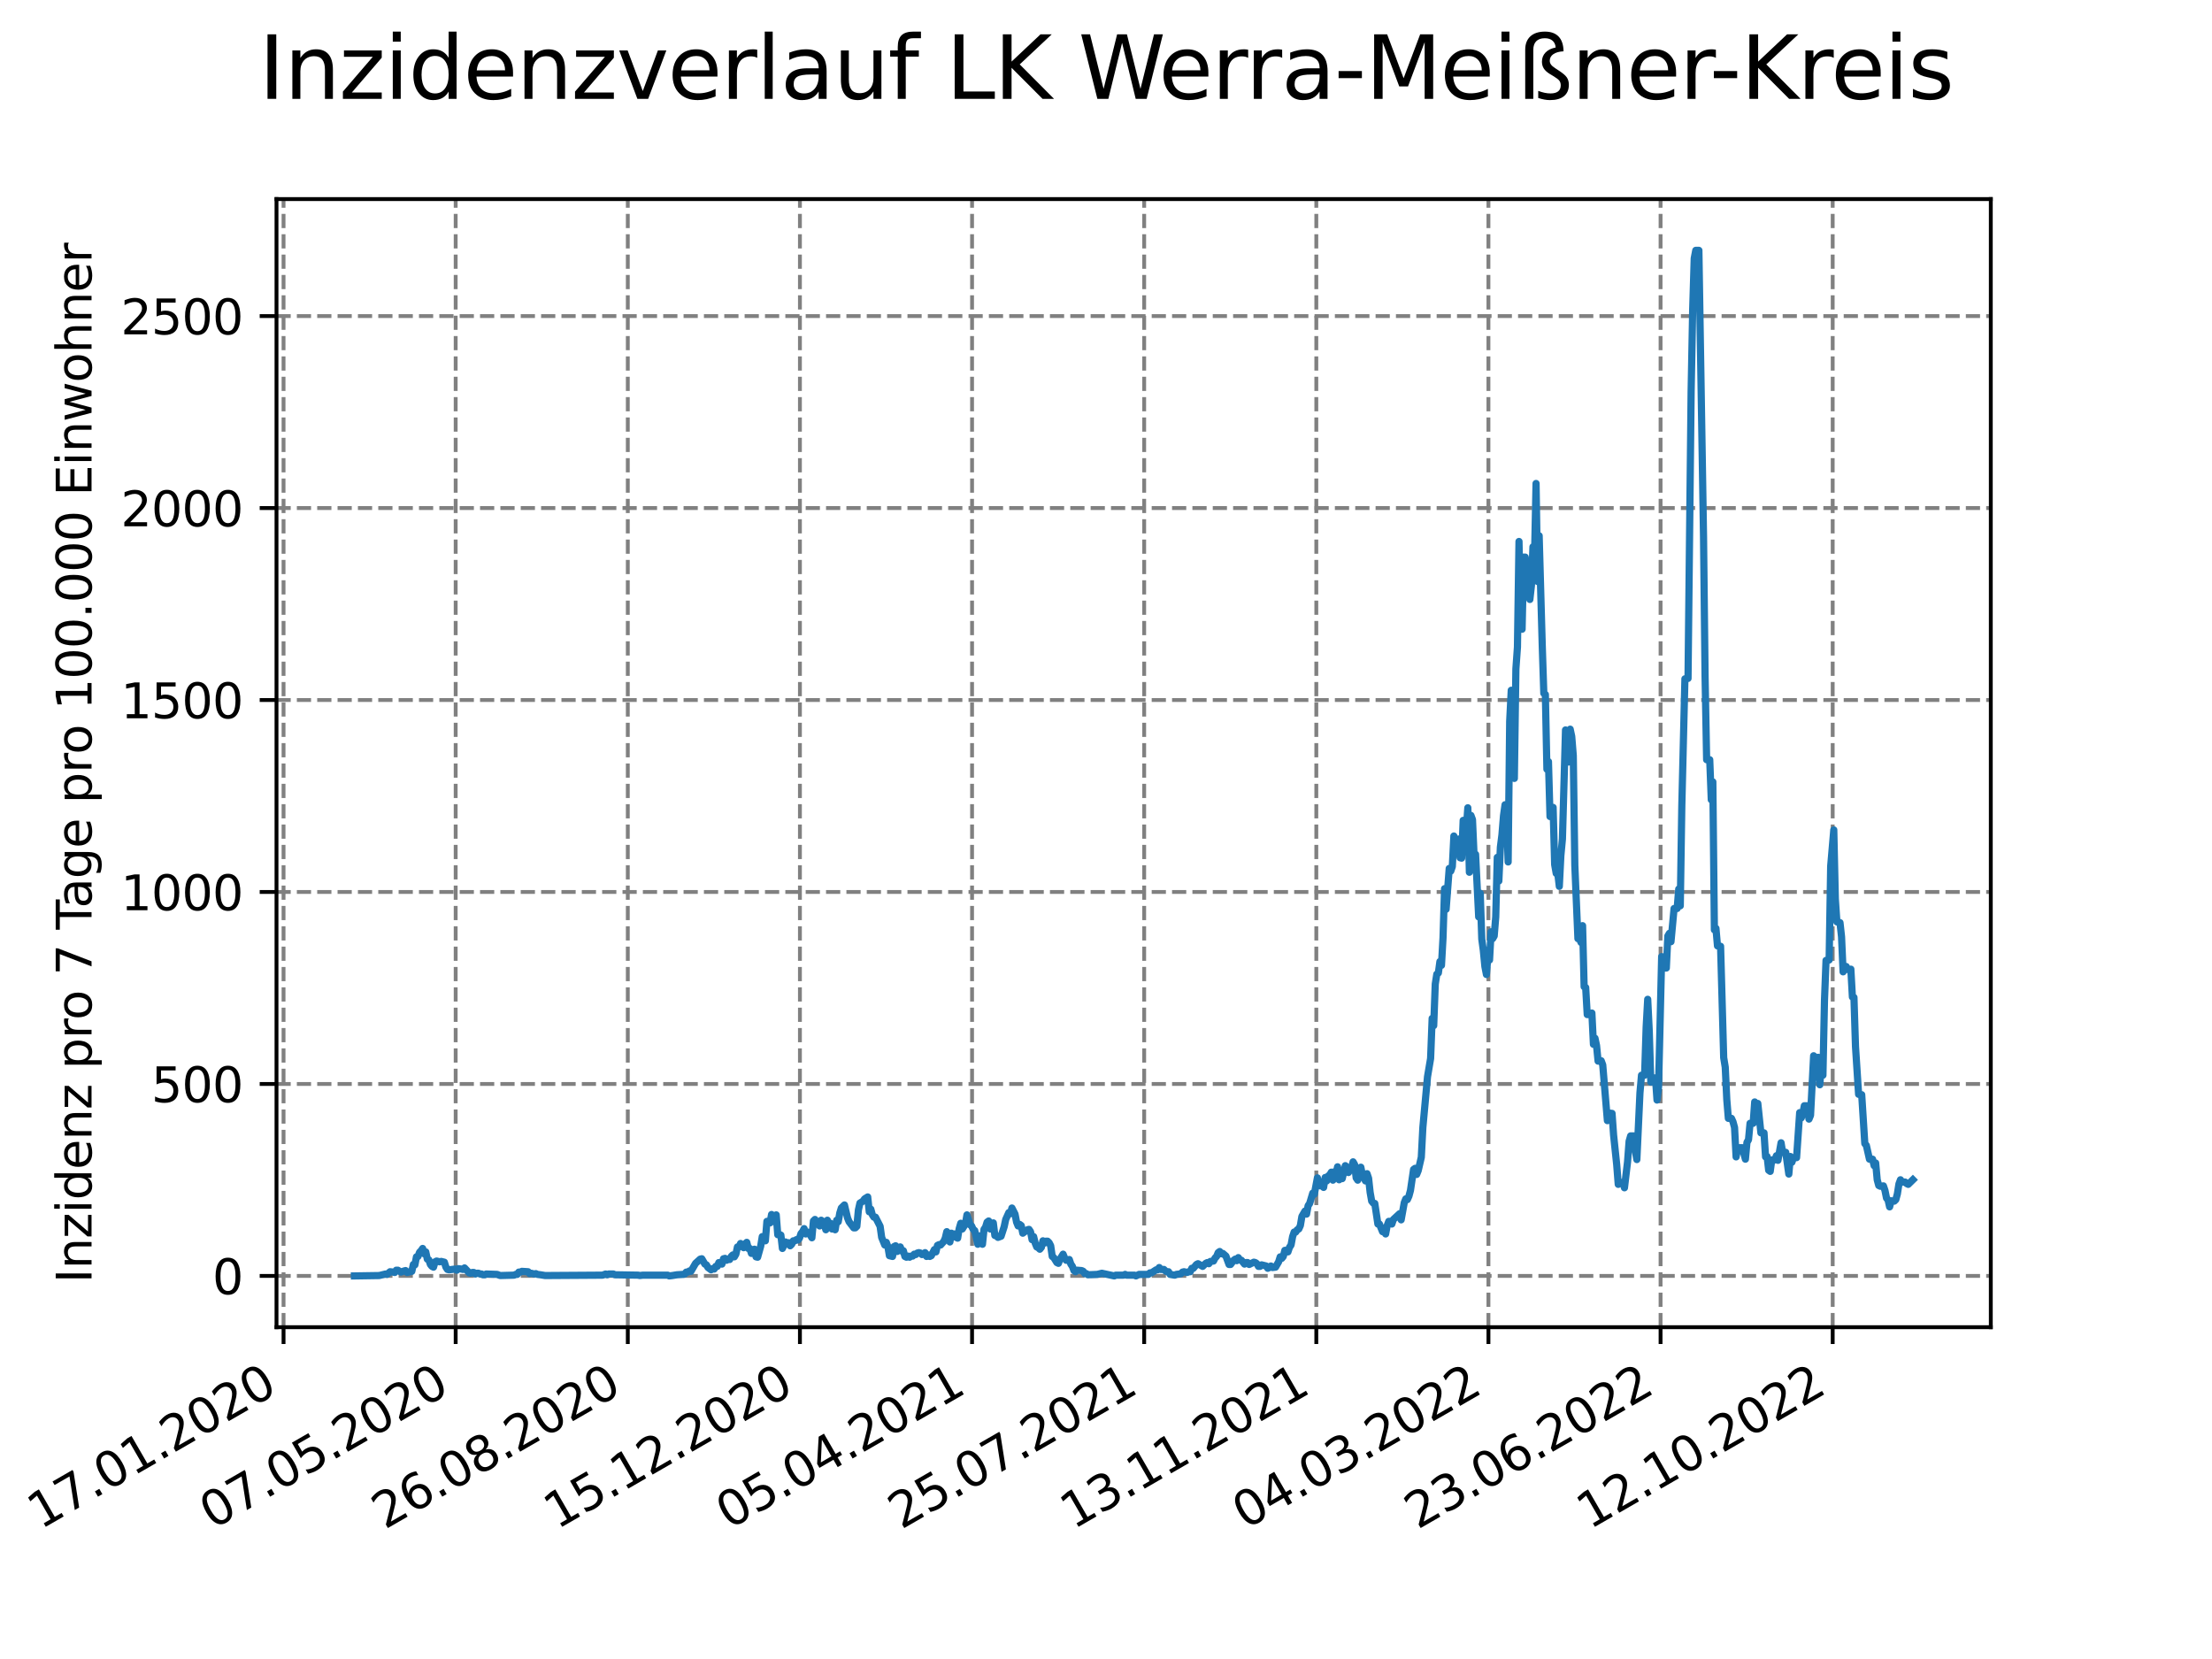 <?xml version="1.0" encoding="utf-8" standalone="no"?>
<!DOCTYPE svg PUBLIC "-//W3C//DTD SVG 1.1//EN"
  "http://www.w3.org/Graphics/SVG/1.1/DTD/svg11.dtd">
<svg xmlns:xlink="http://www.w3.org/1999/xlink" width="460.8pt" height="345.6pt" viewBox="0 0 460.8 345.6" xmlns="http://www.w3.org/2000/svg" version="1.1">
 <defs>
  <style type="text/css">*{stroke-linejoin: round; stroke-linecap: butt}</style>
 </defs>
 <g id="figure_1">
  <g id="patch_1">
   <path d="M 0 345.6 
L 460.8 345.6 
L 460.8 0 
L 0 0 
z
" style="fill: #ffffff"/>
  </g>
  <g id="axes_1">
   <g id="patch_2">
    <path d="M 57.6 276.48 
L 414.72 276.48 
L 414.72 41.472 
L 57.6 41.472 
z
" style="fill: #ffffff"/>
   </g>
   <g id="matplotlib.axis_1">
    <g id="xtick_1">
     <g id="line2d_1">
      <path d="M 59.067 276.48 
L 59.067 41.472 
" clip-path="url(#pebf3496c44)" style="fill: none; stroke-dasharray: 2.96,1.28; stroke-dashoffset: 0; stroke: #808080; stroke-width: 0.8"/>
     </g>
     <g id="line2d_2">
      <defs>
       <path id="m03bd45d03e" d="M 0 0 
L 0 3.5 
" style="stroke: #000000; stroke-width: 0.8"/>
      </defs>
      <g>
       <use xlink:href="#m03bd45d03e" x="59.067" y="276.48" style="stroke: #000000; stroke-width: 0.8"/>
      </g>
     </g>
     <g id="text_1">
      <!-- 17.01.2020 -->
      <g transform="translate(8.442 318.689) rotate(-30) scale(0.1 -0.1)">
       <defs>
        <path id="DejaVuSans-31" d="M 794 531 
L 1825 531 
L 1825 4091 
L 703 3866 
L 703 4441 
L 1819 4666 
L 2450 4666 
L 2450 531 
L 3481 531 
L 3481 0 
L 794 0 
L 794 531 
z
" transform="scale(0.016)"/>
        <path id="DejaVuSans-37" d="M 525 4666 
L 3525 4666 
L 3525 4397 
L 1831 0 
L 1172 0 
L 2766 4134 
L 525 4134 
L 525 4666 
z
" transform="scale(0.016)"/>
        <path id="DejaVuSans-2e" d="M 684 794 
L 1344 794 
L 1344 0 
L 684 0 
L 684 794 
z
" transform="scale(0.016)"/>
        <path id="DejaVuSans-30" d="M 2034 4250 
Q 1547 4250 1301 3770 
Q 1056 3291 1056 2328 
Q 1056 1369 1301 889 
Q 1547 409 2034 409 
Q 2525 409 2770 889 
Q 3016 1369 3016 2328 
Q 3016 3291 2770 3770 
Q 2525 4250 2034 4250 
z
M 2034 4750 
Q 2819 4750 3233 4129 
Q 3647 3509 3647 2328 
Q 3647 1150 3233 529 
Q 2819 -91 2034 -91 
Q 1250 -91 836 529 
Q 422 1150 422 2328 
Q 422 3509 836 4129 
Q 1250 4750 2034 4750 
z
" transform="scale(0.016)"/>
        <path id="DejaVuSans-32" d="M 1228 531 
L 3431 531 
L 3431 0 
L 469 0 
L 469 531 
Q 828 903 1448 1529 
Q 2069 2156 2228 2338 
Q 2531 2678 2651 2914 
Q 2772 3150 2772 3378 
Q 2772 3750 2511 3984 
Q 2250 4219 1831 4219 
Q 1534 4219 1204 4116 
Q 875 4013 500 3803 
L 500 4441 
Q 881 4594 1212 4672 
Q 1544 4750 1819 4750 
Q 2544 4750 2975 4387 
Q 3406 4025 3406 3419 
Q 3406 3131 3298 2873 
Q 3191 2616 2906 2266 
Q 2828 2175 2409 1742 
Q 1991 1309 1228 531 
z
" transform="scale(0.016)"/>
       </defs>
       <use xlink:href="#DejaVuSans-31"/>
       <use xlink:href="#DejaVuSans-37" x="63.623"/>
       <use xlink:href="#DejaVuSans-2e" x="127.246"/>
       <use xlink:href="#DejaVuSans-30" x="159.033"/>
       <use xlink:href="#DejaVuSans-31" x="222.656"/>
       <use xlink:href="#DejaVuSans-2e" x="286.279"/>
       <use xlink:href="#DejaVuSans-32" x="318.066"/>
       <use xlink:href="#DejaVuSans-30" x="381.689"/>
       <use xlink:href="#DejaVuSans-32" x="445.312"/>
       <use xlink:href="#DejaVuSans-30" x="508.936"/>
      </g>
     </g>
    </g>
    <g id="xtick_2">
     <g id="line2d_3">
      <path d="M 94.925 276.48 
L 94.925 41.472 
" clip-path="url(#pebf3496c44)" style="fill: none; stroke-dasharray: 2.96,1.28; stroke-dashoffset: 0; stroke: #808080; stroke-width: 0.8"/>
     </g>
     <g id="line2d_4">
      <g>
       <use xlink:href="#m03bd45d03e" x="94.925" y="276.48" style="stroke: #000000; stroke-width: 0.8"/>
      </g>
     </g>
     <g id="text_2">
      <!-- 07.05.2020 -->
      <g transform="translate(44.299 318.689) rotate(-30) scale(0.1 -0.1)">
       <defs>
        <path id="DejaVuSans-35" d="M 691 4666 
L 3169 4666 
L 3169 4134 
L 1269 4134 
L 1269 2991 
Q 1406 3038 1543 3061 
Q 1681 3084 1819 3084 
Q 2600 3084 3056 2656 
Q 3513 2228 3513 1497 
Q 3513 744 3044 326 
Q 2575 -91 1722 -91 
Q 1428 -91 1123 -41 
Q 819 9 494 109 
L 494 744 
Q 775 591 1075 516 
Q 1375 441 1709 441 
Q 2250 441 2565 725 
Q 2881 1009 2881 1497 
Q 2881 1984 2565 2268 
Q 2250 2553 1709 2553 
Q 1456 2553 1204 2497 
Q 953 2441 691 2322 
L 691 4666 
z
" transform="scale(0.016)"/>
       </defs>
       <use xlink:href="#DejaVuSans-30"/>
       <use xlink:href="#DejaVuSans-37" x="63.623"/>
       <use xlink:href="#DejaVuSans-2e" x="127.246"/>
       <use xlink:href="#DejaVuSans-30" x="159.033"/>
       <use xlink:href="#DejaVuSans-35" x="222.656"/>
       <use xlink:href="#DejaVuSans-2e" x="286.279"/>
       <use xlink:href="#DejaVuSans-32" x="318.066"/>
       <use xlink:href="#DejaVuSans-30" x="381.689"/>
       <use xlink:href="#DejaVuSans-32" x="445.312"/>
       <use xlink:href="#DejaVuSans-30" x="508.936"/>
      </g>
     </g>
    </g>
    <g id="xtick_3">
     <g id="line2d_5">
      <path d="M 130.782 276.48 
L 130.782 41.472 
" clip-path="url(#pebf3496c44)" style="fill: none; stroke-dasharray: 2.96,1.28; stroke-dashoffset: 0; stroke: #808080; stroke-width: 0.8"/>
     </g>
     <g id="line2d_6">
      <g>
       <use xlink:href="#m03bd45d03e" x="130.782" y="276.48" style="stroke: #000000; stroke-width: 0.8"/>
      </g>
     </g>
     <g id="text_3">
      <!-- 26.08.2020 -->
      <g transform="translate(80.157 318.689) rotate(-30) scale(0.1 -0.1)">
       <defs>
        <path id="DejaVuSans-36" d="M 2113 2584 
Q 1688 2584 1439 2293 
Q 1191 2003 1191 1497 
Q 1191 994 1439 701 
Q 1688 409 2113 409 
Q 2538 409 2786 701 
Q 3034 994 3034 1497 
Q 3034 2003 2786 2293 
Q 2538 2584 2113 2584 
z
M 3366 4563 
L 3366 3988 
Q 3128 4100 2886 4159 
Q 2644 4219 2406 4219 
Q 1781 4219 1451 3797 
Q 1122 3375 1075 2522 
Q 1259 2794 1537 2939 
Q 1816 3084 2150 3084 
Q 2853 3084 3261 2657 
Q 3669 2231 3669 1497 
Q 3669 778 3244 343 
Q 2819 -91 2113 -91 
Q 1303 -91 875 529 
Q 447 1150 447 2328 
Q 447 3434 972 4092 
Q 1497 4750 2381 4750 
Q 2619 4750 2861 4703 
Q 3103 4656 3366 4563 
z
" transform="scale(0.016)"/>
        <path id="DejaVuSans-38" d="M 2034 2216 
Q 1584 2216 1326 1975 
Q 1069 1734 1069 1313 
Q 1069 891 1326 650 
Q 1584 409 2034 409 
Q 2484 409 2743 651 
Q 3003 894 3003 1313 
Q 3003 1734 2745 1975 
Q 2488 2216 2034 2216 
z
M 1403 2484 
Q 997 2584 770 2862 
Q 544 3141 544 3541 
Q 544 4100 942 4425 
Q 1341 4750 2034 4750 
Q 2731 4750 3128 4425 
Q 3525 4100 3525 3541 
Q 3525 3141 3298 2862 
Q 3072 2584 2669 2484 
Q 3125 2378 3379 2068 
Q 3634 1759 3634 1313 
Q 3634 634 3220 271 
Q 2806 -91 2034 -91 
Q 1263 -91 848 271 
Q 434 634 434 1313 
Q 434 1759 690 2068 
Q 947 2378 1403 2484 
z
M 1172 3481 
Q 1172 3119 1398 2916 
Q 1625 2713 2034 2713 
Q 2441 2713 2670 2916 
Q 2900 3119 2900 3481 
Q 2900 3844 2670 4047 
Q 2441 4250 2034 4250 
Q 1625 4250 1398 4047 
Q 1172 3844 1172 3481 
z
" transform="scale(0.016)"/>
       </defs>
       <use xlink:href="#DejaVuSans-32"/>
       <use xlink:href="#DejaVuSans-36" x="63.623"/>
       <use xlink:href="#DejaVuSans-2e" x="127.246"/>
       <use xlink:href="#DejaVuSans-30" x="159.033"/>
       <use xlink:href="#DejaVuSans-38" x="222.656"/>
       <use xlink:href="#DejaVuSans-2e" x="286.279"/>
       <use xlink:href="#DejaVuSans-32" x="318.066"/>
       <use xlink:href="#DejaVuSans-30" x="381.689"/>
       <use xlink:href="#DejaVuSans-32" x="445.312"/>
       <use xlink:href="#DejaVuSans-30" x="508.936"/>
      </g>
     </g>
    </g>
    <g id="xtick_4">
     <g id="line2d_7">
      <path d="M 166.639 276.48 
L 166.639 41.472 
" clip-path="url(#pebf3496c44)" style="fill: none; stroke-dasharray: 2.96,1.28; stroke-dashoffset: 0; stroke: #808080; stroke-width: 0.8"/>
     </g>
     <g id="line2d_8">
      <g>
       <use xlink:href="#m03bd45d03e" x="166.639" y="276.48" style="stroke: #000000; stroke-width: 0.8"/>
      </g>
     </g>
     <g id="text_4">
      <!-- 15.12.2020 -->
      <g transform="translate(116.014 318.689) rotate(-30) scale(0.1 -0.1)">
       <use xlink:href="#DejaVuSans-31"/>
       <use xlink:href="#DejaVuSans-35" x="63.623"/>
       <use xlink:href="#DejaVuSans-2e" x="127.246"/>
       <use xlink:href="#DejaVuSans-31" x="159.033"/>
       <use xlink:href="#DejaVuSans-32" x="222.656"/>
       <use xlink:href="#DejaVuSans-2e" x="286.279"/>
       <use xlink:href="#DejaVuSans-32" x="318.066"/>
       <use xlink:href="#DejaVuSans-30" x="381.689"/>
       <use xlink:href="#DejaVuSans-32" x="445.312"/>
       <use xlink:href="#DejaVuSans-30" x="508.936"/>
      </g>
     </g>
    </g>
    <g id="xtick_5">
     <g id="line2d_9">
      <path d="M 202.497 276.48 
L 202.497 41.472 
" clip-path="url(#pebf3496c44)" style="fill: none; stroke-dasharray: 2.96,1.28; stroke-dashoffset: 0; stroke: #808080; stroke-width: 0.8"/>
     </g>
     <g id="line2d_10">
      <g>
       <use xlink:href="#m03bd45d03e" x="202.497" y="276.48" style="stroke: #000000; stroke-width: 0.8"/>
      </g>
     </g>
     <g id="text_5">
      <!-- 05.04.2021 -->
      <g transform="translate(151.871 318.689) rotate(-30) scale(0.1 -0.1)">
       <defs>
        <path id="DejaVuSans-34" d="M 2419 4116 
L 825 1625 
L 2419 1625 
L 2419 4116 
z
M 2253 4666 
L 3047 4666 
L 3047 1625 
L 3713 1625 
L 3713 1100 
L 3047 1100 
L 3047 0 
L 2419 0 
L 2419 1100 
L 313 1100 
L 313 1709 
L 2253 4666 
z
" transform="scale(0.016)"/>
       </defs>
       <use xlink:href="#DejaVuSans-30"/>
       <use xlink:href="#DejaVuSans-35" x="63.623"/>
       <use xlink:href="#DejaVuSans-2e" x="127.246"/>
       <use xlink:href="#DejaVuSans-30" x="159.033"/>
       <use xlink:href="#DejaVuSans-34" x="222.656"/>
       <use xlink:href="#DejaVuSans-2e" x="286.279"/>
       <use xlink:href="#DejaVuSans-32" x="318.066"/>
       <use xlink:href="#DejaVuSans-30" x="381.689"/>
       <use xlink:href="#DejaVuSans-32" x="445.312"/>
       <use xlink:href="#DejaVuSans-31" x="508.936"/>
      </g>
     </g>
    </g>
    <g id="xtick_6">
     <g id="line2d_11">
      <path d="M 238.354 276.48 
L 238.354 41.472 
" clip-path="url(#pebf3496c44)" style="fill: none; stroke-dasharray: 2.96,1.28; stroke-dashoffset: 0; stroke: #808080; stroke-width: 0.8"/>
     </g>
     <g id="line2d_12">
      <g>
       <use xlink:href="#m03bd45d03e" x="238.354" y="276.48" style="stroke: #000000; stroke-width: 0.8"/>
      </g>
     </g>
     <g id="text_6">
      <!-- 25.07.2021 -->
      <g transform="translate(187.729 318.689) rotate(-30) scale(0.1 -0.1)">
       <use xlink:href="#DejaVuSans-32"/>
       <use xlink:href="#DejaVuSans-35" x="63.623"/>
       <use xlink:href="#DejaVuSans-2e" x="127.246"/>
       <use xlink:href="#DejaVuSans-30" x="159.033"/>
       <use xlink:href="#DejaVuSans-37" x="222.656"/>
       <use xlink:href="#DejaVuSans-2e" x="286.279"/>
       <use xlink:href="#DejaVuSans-32" x="318.066"/>
       <use xlink:href="#DejaVuSans-30" x="381.689"/>
       <use xlink:href="#DejaVuSans-32" x="445.312"/>
       <use xlink:href="#DejaVuSans-31" x="508.936"/>
      </g>
     </g>
    </g>
    <g id="xtick_7">
     <g id="line2d_13">
      <path d="M 274.211 276.48 
L 274.211 41.472 
" clip-path="url(#pebf3496c44)" style="fill: none; stroke-dasharray: 2.96,1.28; stroke-dashoffset: 0; stroke: #808080; stroke-width: 0.8"/>
     </g>
     <g id="line2d_14">
      <g>
       <use xlink:href="#m03bd45d03e" x="274.211" y="276.48" style="stroke: #000000; stroke-width: 0.8"/>
      </g>
     </g>
     <g id="text_7">
      <!-- 13.11.2021 -->
      <g transform="translate(223.586 318.689) rotate(-30) scale(0.1 -0.1)">
       <defs>
        <path id="DejaVuSans-33" d="M 2597 2516 
Q 3050 2419 3304 2112 
Q 3559 1806 3559 1356 
Q 3559 666 3084 287 
Q 2609 -91 1734 -91 
Q 1441 -91 1130 -33 
Q 819 25 488 141 
L 488 750 
Q 750 597 1062 519 
Q 1375 441 1716 441 
Q 2309 441 2620 675 
Q 2931 909 2931 1356 
Q 2931 1769 2642 2001 
Q 2353 2234 1838 2234 
L 1294 2234 
L 1294 2753 
L 1863 2753 
Q 2328 2753 2575 2939 
Q 2822 3125 2822 3475 
Q 2822 3834 2567 4026 
Q 2313 4219 1838 4219 
Q 1578 4219 1281 4162 
Q 984 4106 628 3988 
L 628 4550 
Q 988 4650 1302 4700 
Q 1616 4750 1894 4750 
Q 2613 4750 3031 4423 
Q 3450 4097 3450 3541 
Q 3450 3153 3228 2886 
Q 3006 2619 2597 2516 
z
" transform="scale(0.016)"/>
       </defs>
       <use xlink:href="#DejaVuSans-31"/>
       <use xlink:href="#DejaVuSans-33" x="63.623"/>
       <use xlink:href="#DejaVuSans-2e" x="127.246"/>
       <use xlink:href="#DejaVuSans-31" x="159.033"/>
       <use xlink:href="#DejaVuSans-31" x="222.656"/>
       <use xlink:href="#DejaVuSans-2e" x="286.279"/>
       <use xlink:href="#DejaVuSans-32" x="318.066"/>
       <use xlink:href="#DejaVuSans-30" x="381.689"/>
       <use xlink:href="#DejaVuSans-32" x="445.312"/>
       <use xlink:href="#DejaVuSans-31" x="508.936"/>
      </g>
     </g>
    </g>
    <g id="xtick_8">
     <g id="line2d_15">
      <path d="M 310.069 276.48 
L 310.069 41.472 
" clip-path="url(#pebf3496c44)" style="fill: none; stroke-dasharray: 2.96,1.28; stroke-dashoffset: 0; stroke: #808080; stroke-width: 0.8"/>
     </g>
     <g id="line2d_16">
      <g>
       <use xlink:href="#m03bd45d03e" x="310.069" y="276.48" style="stroke: #000000; stroke-width: 0.8"/>
      </g>
     </g>
     <g id="text_8">
      <!-- 04.03.2022 -->
      <g transform="translate(259.443 318.689) rotate(-30) scale(0.1 -0.1)">
       <use xlink:href="#DejaVuSans-30"/>
       <use xlink:href="#DejaVuSans-34" x="63.623"/>
       <use xlink:href="#DejaVuSans-2e" x="127.246"/>
       <use xlink:href="#DejaVuSans-30" x="159.033"/>
       <use xlink:href="#DejaVuSans-33" x="222.656"/>
       <use xlink:href="#DejaVuSans-2e" x="286.279"/>
       <use xlink:href="#DejaVuSans-32" x="318.066"/>
       <use xlink:href="#DejaVuSans-30" x="381.689"/>
       <use xlink:href="#DejaVuSans-32" x="445.312"/>
       <use xlink:href="#DejaVuSans-32" x="508.936"/>
      </g>
     </g>
    </g>
    <g id="xtick_9">
     <g id="line2d_17">
      <path d="M 345.926 276.48 
L 345.926 41.472 
" clip-path="url(#pebf3496c44)" style="fill: none; stroke-dasharray: 2.96,1.28; stroke-dashoffset: 0; stroke: #808080; stroke-width: 0.8"/>
     </g>
     <g id="line2d_18">
      <g>
       <use xlink:href="#m03bd45d03e" x="345.926" y="276.48" style="stroke: #000000; stroke-width: 0.8"/>
      </g>
     </g>
     <g id="text_9">
      <!-- 23.06.2022 -->
      <g transform="translate(295.301 318.689) rotate(-30) scale(0.1 -0.1)">
       <use xlink:href="#DejaVuSans-32"/>
       <use xlink:href="#DejaVuSans-33" x="63.623"/>
       <use xlink:href="#DejaVuSans-2e" x="127.246"/>
       <use xlink:href="#DejaVuSans-30" x="159.033"/>
       <use xlink:href="#DejaVuSans-36" x="222.656"/>
       <use xlink:href="#DejaVuSans-2e" x="286.279"/>
       <use xlink:href="#DejaVuSans-32" x="318.066"/>
       <use xlink:href="#DejaVuSans-30" x="381.689"/>
       <use xlink:href="#DejaVuSans-32" x="445.312"/>
       <use xlink:href="#DejaVuSans-32" x="508.936"/>
      </g>
     </g>
    </g>
    <g id="xtick_10">
     <g id="line2d_19">
      <path d="M 381.783 276.48 
L 381.783 41.472 
" clip-path="url(#pebf3496c44)" style="fill: none; stroke-dasharray: 2.96,1.28; stroke-dashoffset: 0; stroke: #808080; stroke-width: 0.8"/>
     </g>
     <g id="line2d_20">
      <g>
       <use xlink:href="#m03bd45d03e" x="381.783" y="276.48" style="stroke: #000000; stroke-width: 0.8"/>
      </g>
     </g>
     <g id="text_10">
      <!-- 12.10.2022 -->
      <g transform="translate(331.158 318.689) rotate(-30) scale(0.1 -0.1)">
       <use xlink:href="#DejaVuSans-31"/>
       <use xlink:href="#DejaVuSans-32" x="63.623"/>
       <use xlink:href="#DejaVuSans-2e" x="127.246"/>
       <use xlink:href="#DejaVuSans-31" x="159.033"/>
       <use xlink:href="#DejaVuSans-30" x="222.656"/>
       <use xlink:href="#DejaVuSans-2e" x="286.279"/>
       <use xlink:href="#DejaVuSans-32" x="318.066"/>
       <use xlink:href="#DejaVuSans-30" x="381.689"/>
       <use xlink:href="#DejaVuSans-32" x="445.312"/>
       <use xlink:href="#DejaVuSans-32" x="508.936"/>
      </g>
     </g>
    </g>
   </g>
   <g id="matplotlib.axis_2">
    <g id="ytick_1">
     <g id="line2d_21">
      <path d="M 57.6 265.798 
L 414.72 265.798 
" clip-path="url(#pebf3496c44)" style="fill: none; stroke-dasharray: 2.96,1.28; stroke-dashoffset: 0; stroke: #808080; stroke-width: 0.8"/>
     </g>
     <g id="line2d_22">
      <defs>
       <path id="me0598abae4" d="M 0 0 
L -3.5 0 
" style="stroke: #000000; stroke-width: 0.8"/>
      </defs>
      <g>
       <use xlink:href="#me0598abae4" x="57.6" y="265.798" style="stroke: #000000; stroke-width: 0.8"/>
      </g>
     </g>
     <g id="text_11">
      <!-- 0 -->
      <g transform="translate(44.237 269.597) scale(0.1 -0.1)">
       <use xlink:href="#DejaVuSans-30"/>
      </g>
     </g>
    </g>
    <g id="ytick_2">
     <g id="line2d_23">
      <path d="M 57.6 225.808 
L 414.72 225.808 
" clip-path="url(#pebf3496c44)" style="fill: none; stroke-dasharray: 2.96,1.28; stroke-dashoffset: 0; stroke: #808080; stroke-width: 0.8"/>
     </g>
     <g id="line2d_24">
      <g>
       <use xlink:href="#me0598abae4" x="57.6" y="225.808" style="stroke: #000000; stroke-width: 0.8"/>
      </g>
     </g>
     <g id="text_12">
      <!-- 500 -->
      <g transform="translate(31.512 229.607) scale(0.1 -0.1)">
       <use xlink:href="#DejaVuSans-35"/>
       <use xlink:href="#DejaVuSans-30" x="63.623"/>
       <use xlink:href="#DejaVuSans-30" x="127.246"/>
      </g>
     </g>
    </g>
    <g id="ytick_3">
     <g id="line2d_25">
      <path d="M 57.6 185.817 
L 414.72 185.817 
" clip-path="url(#pebf3496c44)" style="fill: none; stroke-dasharray: 2.96,1.28; stroke-dashoffset: 0; stroke: #808080; stroke-width: 0.8"/>
     </g>
     <g id="line2d_26">
      <g>
       <use xlink:href="#me0598abae4" x="57.6" y="185.817" style="stroke: #000000; stroke-width: 0.8"/>
      </g>
     </g>
     <g id="text_13">
      <!-- 1000 -->
      <g transform="translate(25.15 189.617) scale(0.1 -0.1)">
       <use xlink:href="#DejaVuSans-31"/>
       <use xlink:href="#DejaVuSans-30" x="63.623"/>
       <use xlink:href="#DejaVuSans-30" x="127.246"/>
       <use xlink:href="#DejaVuSans-30" x="190.869"/>
      </g>
     </g>
    </g>
    <g id="ytick_4">
     <g id="line2d_27">
      <path d="M 57.6 145.827 
L 414.72 145.827 
" clip-path="url(#pebf3496c44)" style="fill: none; stroke-dasharray: 2.96,1.28; stroke-dashoffset: 0; stroke: #808080; stroke-width: 0.8"/>
     </g>
     <g id="line2d_28">
      <g>
       <use xlink:href="#me0598abae4" x="57.6" y="145.827" style="stroke: #000000; stroke-width: 0.8"/>
      </g>
     </g>
     <g id="text_14">
      <!-- 1500 -->
      <g transform="translate(25.15 149.626) scale(0.1 -0.1)">
       <use xlink:href="#DejaVuSans-31"/>
       <use xlink:href="#DejaVuSans-35" x="63.623"/>
       <use xlink:href="#DejaVuSans-30" x="127.246"/>
       <use xlink:href="#DejaVuSans-30" x="190.869"/>
      </g>
     </g>
    </g>
    <g id="ytick_5">
     <g id="line2d_29">
      <path d="M 57.6 105.837 
L 414.72 105.837 
" clip-path="url(#pebf3496c44)" style="fill: none; stroke-dasharray: 2.96,1.28; stroke-dashoffset: 0; stroke: #808080; stroke-width: 0.8"/>
     </g>
     <g id="line2d_30">
      <g>
       <use xlink:href="#me0598abae4" x="57.6" y="105.837" style="stroke: #000000; stroke-width: 0.8"/>
      </g>
     </g>
     <g id="text_15">
      <!-- 2000 -->
      <g transform="translate(25.15 109.636) scale(0.1 -0.1)">
       <use xlink:href="#DejaVuSans-32"/>
       <use xlink:href="#DejaVuSans-30" x="63.623"/>
       <use xlink:href="#DejaVuSans-30" x="127.246"/>
       <use xlink:href="#DejaVuSans-30" x="190.869"/>
      </g>
     </g>
    </g>
    <g id="ytick_6">
     <g id="line2d_31">
      <path d="M 57.6 65.847 
L 414.72 65.847 
" clip-path="url(#pebf3496c44)" style="fill: none; stroke-dasharray: 2.96,1.28; stroke-dashoffset: 0; stroke: #808080; stroke-width: 0.8"/>
     </g>
     <g id="line2d_32">
      <g>
       <use xlink:href="#me0598abae4" x="57.6" y="65.847" style="stroke: #000000; stroke-width: 0.8"/>
      </g>
     </g>
     <g id="text_16">
      <!-- 2500 -->
      <g transform="translate(25.15 69.646) scale(0.1 -0.1)">
       <use xlink:href="#DejaVuSans-32"/>
       <use xlink:href="#DejaVuSans-35" x="63.623"/>
       <use xlink:href="#DejaVuSans-30" x="127.246"/>
       <use xlink:href="#DejaVuSans-30" x="190.869"/>
      </g>
     </g>
    </g>
    <g id="text_17">
     <!-- Inzidenz pro 7 Tage pro 100.000 Einwohner -->
     <g transform="translate(19.07 267.301) rotate(-90) scale(0.1 -0.1)">
      <defs>
       <path id="DejaVuSans-49" d="M 628 4666 
L 1259 4666 
L 1259 0 
L 628 0 
L 628 4666 
z
" transform="scale(0.016)"/>
       <path id="DejaVuSans-6e" d="M 3513 2113 
L 3513 0 
L 2938 0 
L 2938 2094 
Q 2938 2591 2744 2837 
Q 2550 3084 2163 3084 
Q 1697 3084 1428 2787 
Q 1159 2491 1159 1978 
L 1159 0 
L 581 0 
L 581 3500 
L 1159 3500 
L 1159 2956 
Q 1366 3272 1645 3428 
Q 1925 3584 2291 3584 
Q 2894 3584 3203 3211 
Q 3513 2838 3513 2113 
z
" transform="scale(0.016)"/>
       <path id="DejaVuSans-7a" d="M 353 3500 
L 3084 3500 
L 3084 2975 
L 922 459 
L 3084 459 
L 3084 0 
L 275 0 
L 275 525 
L 2438 3041 
L 353 3041 
L 353 3500 
z
" transform="scale(0.016)"/>
       <path id="DejaVuSans-69" d="M 603 3500 
L 1178 3500 
L 1178 0 
L 603 0 
L 603 3500 
z
M 603 4863 
L 1178 4863 
L 1178 4134 
L 603 4134 
L 603 4863 
z
" transform="scale(0.016)"/>
       <path id="DejaVuSans-64" d="M 2906 2969 
L 2906 4863 
L 3481 4863 
L 3481 0 
L 2906 0 
L 2906 525 
Q 2725 213 2448 61 
Q 2172 -91 1784 -91 
Q 1150 -91 751 415 
Q 353 922 353 1747 
Q 353 2572 751 3078 
Q 1150 3584 1784 3584 
Q 2172 3584 2448 3432 
Q 2725 3281 2906 2969 
z
M 947 1747 
Q 947 1113 1208 752 
Q 1469 391 1925 391 
Q 2381 391 2643 752 
Q 2906 1113 2906 1747 
Q 2906 2381 2643 2742 
Q 2381 3103 1925 3103 
Q 1469 3103 1208 2742 
Q 947 2381 947 1747 
z
" transform="scale(0.016)"/>
       <path id="DejaVuSans-65" d="M 3597 1894 
L 3597 1613 
L 953 1613 
Q 991 1019 1311 708 
Q 1631 397 2203 397 
Q 2534 397 2845 478 
Q 3156 559 3463 722 
L 3463 178 
Q 3153 47 2828 -22 
Q 2503 -91 2169 -91 
Q 1331 -91 842 396 
Q 353 884 353 1716 
Q 353 2575 817 3079 
Q 1281 3584 2069 3584 
Q 2775 3584 3186 3129 
Q 3597 2675 3597 1894 
z
M 3022 2063 
Q 3016 2534 2758 2815 
Q 2500 3097 2075 3097 
Q 1594 3097 1305 2825 
Q 1016 2553 972 2059 
L 3022 2063 
z
" transform="scale(0.016)"/>
       <path id="DejaVuSans-20" transform="scale(0.016)"/>
       <path id="DejaVuSans-70" d="M 1159 525 
L 1159 -1331 
L 581 -1331 
L 581 3500 
L 1159 3500 
L 1159 2969 
Q 1341 3281 1617 3432 
Q 1894 3584 2278 3584 
Q 2916 3584 3314 3078 
Q 3713 2572 3713 1747 
Q 3713 922 3314 415 
Q 2916 -91 2278 -91 
Q 1894 -91 1617 61 
Q 1341 213 1159 525 
z
M 3116 1747 
Q 3116 2381 2855 2742 
Q 2594 3103 2138 3103 
Q 1681 3103 1420 2742 
Q 1159 2381 1159 1747 
Q 1159 1113 1420 752 
Q 1681 391 2138 391 
Q 2594 391 2855 752 
Q 3116 1113 3116 1747 
z
" transform="scale(0.016)"/>
       <path id="DejaVuSans-72" d="M 2631 2963 
Q 2534 3019 2420 3045 
Q 2306 3072 2169 3072 
Q 1681 3072 1420 2755 
Q 1159 2438 1159 1844 
L 1159 0 
L 581 0 
L 581 3500 
L 1159 3500 
L 1159 2956 
Q 1341 3275 1631 3429 
Q 1922 3584 2338 3584 
Q 2397 3584 2469 3576 
Q 2541 3569 2628 3553 
L 2631 2963 
z
" transform="scale(0.016)"/>
       <path id="DejaVuSans-6f" d="M 1959 3097 
Q 1497 3097 1228 2736 
Q 959 2375 959 1747 
Q 959 1119 1226 758 
Q 1494 397 1959 397 
Q 2419 397 2687 759 
Q 2956 1122 2956 1747 
Q 2956 2369 2687 2733 
Q 2419 3097 1959 3097 
z
M 1959 3584 
Q 2709 3584 3137 3096 
Q 3566 2609 3566 1747 
Q 3566 888 3137 398 
Q 2709 -91 1959 -91 
Q 1206 -91 779 398 
Q 353 888 353 1747 
Q 353 2609 779 3096 
Q 1206 3584 1959 3584 
z
" transform="scale(0.016)"/>
       <path id="DejaVuSans-54" d="M -19 4666 
L 3928 4666 
L 3928 4134 
L 2272 4134 
L 2272 0 
L 1638 0 
L 1638 4134 
L -19 4134 
L -19 4666 
z
" transform="scale(0.016)"/>
       <path id="DejaVuSans-61" d="M 2194 1759 
Q 1497 1759 1228 1600 
Q 959 1441 959 1056 
Q 959 750 1161 570 
Q 1363 391 1709 391 
Q 2188 391 2477 730 
Q 2766 1069 2766 1631 
L 2766 1759 
L 2194 1759 
z
M 3341 1997 
L 3341 0 
L 2766 0 
L 2766 531 
Q 2569 213 2275 61 
Q 1981 -91 1556 -91 
Q 1019 -91 701 211 
Q 384 513 384 1019 
Q 384 1609 779 1909 
Q 1175 2209 1959 2209 
L 2766 2209 
L 2766 2266 
Q 2766 2663 2505 2880 
Q 2244 3097 1772 3097 
Q 1472 3097 1187 3025 
Q 903 2953 641 2809 
L 641 3341 
Q 956 3463 1253 3523 
Q 1550 3584 1831 3584 
Q 2591 3584 2966 3190 
Q 3341 2797 3341 1997 
z
" transform="scale(0.016)"/>
       <path id="DejaVuSans-67" d="M 2906 1791 
Q 2906 2416 2648 2759 
Q 2391 3103 1925 3103 
Q 1463 3103 1205 2759 
Q 947 2416 947 1791 
Q 947 1169 1205 825 
Q 1463 481 1925 481 
Q 2391 481 2648 825 
Q 2906 1169 2906 1791 
z
M 3481 434 
Q 3481 -459 3084 -895 
Q 2688 -1331 1869 -1331 
Q 1566 -1331 1297 -1286 
Q 1028 -1241 775 -1147 
L 775 -588 
Q 1028 -725 1275 -790 
Q 1522 -856 1778 -856 
Q 2344 -856 2625 -561 
Q 2906 -266 2906 331 
L 2906 616 
Q 2728 306 2450 153 
Q 2172 0 1784 0 
Q 1141 0 747 490 
Q 353 981 353 1791 
Q 353 2603 747 3093 
Q 1141 3584 1784 3584 
Q 2172 3584 2450 3431 
Q 2728 3278 2906 2969 
L 2906 3500 
L 3481 3500 
L 3481 434 
z
" transform="scale(0.016)"/>
       <path id="DejaVuSans-45" d="M 628 4666 
L 3578 4666 
L 3578 4134 
L 1259 4134 
L 1259 2753 
L 3481 2753 
L 3481 2222 
L 1259 2222 
L 1259 531 
L 3634 531 
L 3634 0 
L 628 0 
L 628 4666 
z
" transform="scale(0.016)"/>
       <path id="DejaVuSans-77" d="M 269 3500 
L 844 3500 
L 1563 769 
L 2278 3500 
L 2956 3500 
L 3675 769 
L 4391 3500 
L 4966 3500 
L 4050 0 
L 3372 0 
L 2619 2869 
L 1863 0 
L 1184 0 
L 269 3500 
z
" transform="scale(0.016)"/>
       <path id="DejaVuSans-68" d="M 3513 2113 
L 3513 0 
L 2938 0 
L 2938 2094 
Q 2938 2591 2744 2837 
Q 2550 3084 2163 3084 
Q 1697 3084 1428 2787 
Q 1159 2491 1159 1978 
L 1159 0 
L 581 0 
L 581 4863 
L 1159 4863 
L 1159 2956 
Q 1366 3272 1645 3428 
Q 1925 3584 2291 3584 
Q 2894 3584 3203 3211 
Q 3513 2838 3513 2113 
z
" transform="scale(0.016)"/>
      </defs>
      <use xlink:href="#DejaVuSans-49"/>
      <use xlink:href="#DejaVuSans-6e" x="29.492"/>
      <use xlink:href="#DejaVuSans-7a" x="92.871"/>
      <use xlink:href="#DejaVuSans-69" x="145.361"/>
      <use xlink:href="#DejaVuSans-64" x="173.145"/>
      <use xlink:href="#DejaVuSans-65" x="236.621"/>
      <use xlink:href="#DejaVuSans-6e" x="298.145"/>
      <use xlink:href="#DejaVuSans-7a" x="361.523"/>
      <use xlink:href="#DejaVuSans-20" x="414.014"/>
      <use xlink:href="#DejaVuSans-70" x="445.801"/>
      <use xlink:href="#DejaVuSans-72" x="509.277"/>
      <use xlink:href="#DejaVuSans-6f" x="548.141"/>
      <use xlink:href="#DejaVuSans-20" x="609.322"/>
      <use xlink:href="#DejaVuSans-37" x="641.109"/>
      <use xlink:href="#DejaVuSans-20" x="704.732"/>
      <use xlink:href="#DejaVuSans-54" x="736.52"/>
      <use xlink:href="#DejaVuSans-61" x="781.104"/>
      <use xlink:href="#DejaVuSans-67" x="842.383"/>
      <use xlink:href="#DejaVuSans-65" x="905.859"/>
      <use xlink:href="#DejaVuSans-20" x="967.383"/>
      <use xlink:href="#DejaVuSans-70" x="999.17"/>
      <use xlink:href="#DejaVuSans-72" x="1062.646"/>
      <use xlink:href="#DejaVuSans-6f" x="1101.51"/>
      <use xlink:href="#DejaVuSans-20" x="1162.691"/>
      <use xlink:href="#DejaVuSans-31" x="1194.479"/>
      <use xlink:href="#DejaVuSans-30" x="1258.102"/>
      <use xlink:href="#DejaVuSans-30" x="1321.725"/>
      <use xlink:href="#DejaVuSans-2e" x="1385.348"/>
      <use xlink:href="#DejaVuSans-30" x="1417.135"/>
      <use xlink:href="#DejaVuSans-30" x="1480.758"/>
      <use xlink:href="#DejaVuSans-30" x="1544.381"/>
      <use xlink:href="#DejaVuSans-20" x="1608.004"/>
      <use xlink:href="#DejaVuSans-45" x="1639.791"/>
      <use xlink:href="#DejaVuSans-69" x="1702.975"/>
      <use xlink:href="#DejaVuSans-6e" x="1730.758"/>
      <use xlink:href="#DejaVuSans-77" x="1794.137"/>
      <use xlink:href="#DejaVuSans-6f" x="1875.924"/>
      <use xlink:href="#DejaVuSans-68" x="1937.105"/>
      <use xlink:href="#DejaVuSans-6e" x="2000.484"/>
      <use xlink:href="#DejaVuSans-65" x="2063.863"/>
      <use xlink:href="#DejaVuSans-72" x="2125.387"/>
     </g>
    </g>
   </g>
   <g id="line2d_33">
    <path d="M 73.833 265.798 
L 79.001 265.718 
L 80.294 265.4 
L 80.617 265.48 
L 81.263 264.924 
L 81.909 265.003 
L 82.232 265.082 
L 82.555 264.606 
L 82.878 264.606 
L 83.524 265.003 
L 84.17 264.765 
L 84.493 264.685 
L 84.816 265.082 
L 85.785 264.844 
L 86.108 263.413 
L 86.431 263.493 
L 86.754 261.824 
L 87.077 261.744 
L 87.4 260.87 
L 87.723 260.552 
L 88.046 260.075 
L 88.369 261.188 
L 88.693 260.791 
L 89.016 262.301 
L 89.339 262.46 
L 89.662 263.413 
L 89.985 263.811 
L 90.308 263.97 
L 90.631 262.857 
L 90.954 262.698 
L 91.6 262.857 
L 91.923 262.778 
L 92.569 262.937 
L 92.892 263.97 
L 93.215 264.447 
L 93.538 264.526 
L 94.184 264.447 
L 94.83 264.367 
L 95.153 264.606 
L 95.476 264.288 
L 96.122 264.367 
L 96.445 264.447 
L 96.769 264.129 
L 97.738 265.162 
L 98.061 265.241 
L 98.384 265.082 
L 98.707 265.082 
L 99.03 265.4 
L 99.353 265.241 
L 99.676 265.241 
L 99.999 265.4 
L 100.322 265.4 
L 100.645 265.559 
L 100.968 265.559 
L 101.291 265.4 
L 103.552 265.48 
L 104.198 265.718 
L 107.106 265.639 
L 107.429 265.48 
L 107.752 265.48 
L 108.075 265.003 
L 108.398 265.003 
L 108.721 264.844 
L 110.013 264.924 
L 110.336 265.321 
L 110.659 265.241 
L 111.305 265.4 
L 111.628 265.321 
L 111.951 265.48 
L 112.597 265.559 
L 113.567 265.718 
L 125.519 265.639 
L 126.165 265.4 
L 126.488 265.559 
L 126.811 265.4 
L 127.78 265.4 
L 128.103 265.559 
L 132.949 265.639 
L 133.272 265.718 
L 133.918 265.639 
L 139.087 265.639 
L 139.41 265.798 
L 140.056 265.718 
L 141.025 265.559 
L 142.317 265.48 
L 142.64 265.4 
L 142.963 265.003 
L 143.286 265.003 
L 143.609 264.765 
L 143.932 264.844 
L 144.901 263.175 
L 145.871 262.301 
L 146.194 262.221 
L 146.84 263.334 
L 147.163 263.493 
L 147.486 264.049 
L 148.132 264.526 
L 148.455 264.288 
L 148.778 264.367 
L 149.101 263.811 
L 149.424 263.811 
L 149.747 263.016 
L 150.393 263.334 
L 150.716 262.221 
L 151.039 262.142 
L 151.362 262.539 
L 151.685 262.301 
L 152.008 262.38 
L 152.331 261.744 
L 152.654 261.426 
L 152.977 261.824 
L 153.3 261.267 
L 153.623 259.757 
L 153.946 259.757 
L 154.27 259.042 
L 154.593 259.598 
L 154.916 259.916 
L 155.239 259.121 
L 155.562 258.804 
L 155.885 260.075 
L 156.208 260.075 
L 156.531 261.108 
L 156.854 260.87 
L 157.177 260.234 
L 157.5 261.824 
L 157.823 261.903 
L 158.469 259.598 
L 158.792 257.611 
L 159.115 257.85 
L 159.438 258.486 
L 159.761 254.432 
L 160.084 254.512 
L 160.407 254.75 
L 160.73 253.001 
L 161.053 254.432 
L 161.376 254.512 
L 161.699 253.081 
L 162.022 257.214 
L 162.346 257.134 
L 162.669 257.293 
L 162.992 260.075 
L 163.638 258.724 
L 163.961 259.121 
L 164.284 258.883 
L 164.607 259.519 
L 164.93 259.201 
L 165.253 258.486 
L 165.576 258.486 
L 165.899 258.247 
L 166.222 258.327 
L 166.545 257.929 
L 166.868 256.975 
L 167.191 256.578 
L 167.514 255.942 
L 167.837 257.055 
L 168.16 256.658 
L 168.483 256.737 
L 169.129 257.85 
L 169.452 254.353 
L 169.775 254.035 
L 170.098 254.75 
L 170.421 254.512 
L 170.745 255.386 
L 171.068 254.194 
L 171.391 254.432 
L 171.714 254.988 
L 172.037 256.181 
L 172.36 254.194 
L 172.683 255.306 
L 173.006 254.83 
L 173.329 256.022 
L 173.652 255.227 
L 173.975 256.181 
L 174.298 254.194 
L 174.621 254.512 
L 174.944 252.684 
L 175.267 251.65 
L 175.913 251.014 
L 176.559 253.717 
L 176.882 254.512 
L 177.851 255.783 
L 178.174 255.783 
L 178.497 255.465 
L 178.821 252.048 
L 179.144 250.617 
L 179.79 250.22 
L 180.113 249.743 
L 180.759 249.345 
L 181.082 252.445 
L 181.405 251.889 
L 181.728 253.081 
L 182.051 253.558 
L 182.374 253.558 
L 183.343 255.465 
L 183.666 257.77 
L 184.312 259.36 
L 184.635 258.804 
L 184.958 259.678 
L 185.281 261.585 
L 185.927 261.744 
L 186.25 259.678 
L 186.573 259.519 
L 186.896 260.711 
L 187.543 259.757 
L 187.866 260.632 
L 188.189 260.552 
L 188.512 261.744 
L 188.835 261.903 
L 189.158 261.665 
L 189.481 261.903 
L 189.804 261.665 
L 190.127 261.665 
L 190.45 261.267 
L 190.773 261.347 
L 191.096 261.029 
L 191.419 260.95 
L 191.742 261.029 
L 192.065 261.347 
L 192.388 261.267 
L 192.711 260.95 
L 193.034 261.744 
L 193.357 261.426 
L 193.68 261.744 
L 194.003 261.585 
L 194.649 260.314 
L 194.972 260.791 
L 195.296 259.439 
L 195.619 259.28 
L 195.942 259.36 
L 196.588 258.645 
L 196.911 257.929 
L 197.234 256.578 
L 197.557 257.929 
L 197.88 258.724 
L 198.203 256.896 
L 198.526 257.293 
L 198.849 257.055 
L 199.172 257.77 
L 199.495 257.929 
L 199.818 255.942 
L 200.141 254.83 
L 200.464 256.022 
L 201.11 254.988 
L 201.433 253.081 
L 202.079 255.147 
L 202.402 255.386 
L 202.725 256.101 
L 203.048 256.34 
L 203.695 259.201 
L 204.018 257.452 
L 204.664 259.201 
L 204.987 256.101 
L 205.31 255.624 
L 205.633 254.591 
L 205.956 254.353 
L 206.279 256.022 
L 206.602 255.147 
L 206.925 254.75 
L 207.248 257.373 
L 207.571 257.452 
L 207.894 257.77 
L 208.54 257.532 
L 209.186 255.545 
L 209.509 254.035 
L 210.155 252.604 
L 210.478 252.842 
L 210.801 251.65 
L 211.447 252.922 
L 211.771 254.591 
L 212.094 255.386 
L 212.417 255.068 
L 212.74 255.306 
L 213.063 256.896 
L 214.032 256.181 
L 214.355 256.101 
L 214.678 256.578 
L 215.001 258.247 
L 215.324 257.611 
L 215.647 258.962 
L 215.97 259.757 
L 216.293 259.916 
L 216.616 260.234 
L 216.939 259.837 
L 217.262 258.486 
L 217.585 258.962 
L 217.908 258.565 
L 218.231 258.565 
L 218.554 258.883 
L 218.877 259.519 
L 219.2 261.744 
L 219.523 261.983 
L 220.17 263.016 
L 220.493 263.175 
L 220.816 262.301 
L 221.462 261.267 
L 221.785 262.062 
L 222.108 262.539 
L 222.431 262.539 
L 222.754 262.38 
L 223.077 263.334 
L 223.4 263.811 
L 223.723 264.685 
L 224.046 264.924 
L 224.369 264.606 
L 225.338 264.685 
L 225.661 264.844 
L 225.984 265.321 
L 226.307 265.321 
L 226.63 265.559 
L 228.569 265.48 
L 229.538 265.241 
L 232.122 265.798 
L 232.445 265.639 
L 234.06 265.639 
L 234.383 265.48 
L 234.706 265.639 
L 236.322 265.639 
L 236.645 265.798 
L 237.291 265.48 
L 239.229 265.48 
L 239.552 265.162 
L 239.875 265.162 
L 240.844 264.526 
L 241.167 264.526 
L 241.49 264.049 
L 241.813 264.447 
L 242.459 264.447 
L 242.782 264.765 
L 243.105 264.924 
L 243.428 264.924 
L 243.751 265.48 
L 244.721 265.639 
L 245.044 265.48 
L 245.69 265.4 
L 246.013 265.321 
L 246.336 265.003 
L 246.659 264.924 
L 247.305 265.082 
L 247.628 264.924 
L 247.951 264.924 
L 248.274 264.208 
L 248.597 264.208 
L 249.243 263.413 
L 249.566 263.254 
L 250.535 263.811 
L 251.181 263.175 
L 251.504 263.016 
L 251.827 263.254 
L 252.15 262.778 
L 252.797 262.698 
L 253.12 262.062 
L 253.443 261.744 
L 253.766 260.95 
L 254.089 260.711 
L 254.412 261.188 
L 254.735 261.108 
L 255.381 261.665 
L 256.027 263.413 
L 256.35 263.413 
L 256.996 262.539 
L 257.319 262.301 
L 257.642 262.619 
L 257.965 261.983 
L 258.288 262.46 
L 258.611 262.539 
L 259.257 263.334 
L 259.58 263.016 
L 259.903 263.016 
L 260.226 263.413 
L 261.196 262.937 
L 261.519 263.016 
L 261.842 263.254 
L 262.165 263.811 
L 262.488 263.811 
L 262.811 263.493 
L 263.78 263.731 
L 264.103 264.208 
L 264.426 264.049 
L 264.749 263.731 
L 265.072 264.049 
L 265.718 263.97 
L 266.364 262.857 
L 266.687 261.824 
L 267.01 262.142 
L 267.333 261.744 
L 267.656 260.473 
L 267.979 260.473 
L 268.302 260.791 
L 268.625 259.837 
L 268.948 259.36 
L 269.272 257.611 
L 269.595 256.658 
L 269.918 256.658 
L 270.241 256.181 
L 270.564 256.022 
L 270.887 255.306 
L 271.21 253.399 
L 271.856 252.286 
L 272.179 252.922 
L 272.502 251.173 
L 272.825 250.697 
L 273.471 248.551 
L 273.794 248.789 
L 274.44 245.371 
L 274.763 246.643 
L 275.086 247.04 
L 275.409 246.325 
L 275.732 247.358 
L 276.055 245.292 
L 276.378 246.007 
L 276.701 244.974 
L 277.024 244.735 
L 277.348 244.179 
L 277.671 245.848 
L 277.994 244.1 
L 278.317 244.577 
L 278.64 243.066 
L 278.963 245.769 
L 279.286 245.292 
L 279.609 245.53 
L 280.255 242.828 
L 280.578 243.225 
L 280.901 244.259 
L 281.547 243.225 
L 281.87 242.033 
L 282.193 242.59 
L 282.516 245.371 
L 282.839 245.848 
L 283.485 243.146 
L 283.808 244.735 
L 284.454 246.007 
L 284.777 244.497 
L 285.1 245.451 
L 285.424 248.392 
L 285.747 250.22 
L 286.07 250.617 
L 286.393 250.697 
L 287.039 254.988 
L 287.362 254.988 
L 288.008 256.578 
L 288.331 256.499 
L 288.654 257.055 
L 288.977 255.306 
L 289.3 254.432 
L 289.623 254.432 
L 289.946 254.988 
L 290.269 254.035 
L 291.561 252.842 
L 291.884 254.114 
L 292.53 250.538 
L 292.853 249.743 
L 293.176 249.902 
L 293.499 249.186 
L 293.823 247.994 
L 294.469 243.623 
L 294.792 243.384 
L 295.115 244.656 
L 295.438 243.861 
L 296.084 241.079 
L 296.407 234.88 
L 297.376 224.309 
L 298.022 220.494 
L 298.345 212.148 
L 298.668 213.659 
L 298.991 204.995 
L 299.314 202.929 
L 299.637 202.69 
L 299.96 200.306 
L 300.283 201.101 
L 300.606 195.378 
L 300.929 185.125 
L 301.252 189.417 
L 301.899 180.913 
L 302.222 181.469 
L 302.545 180.515 
L 302.868 174.157 
L 303.191 177.018 
L 303.837 174.793 
L 304.16 178.687 
L 304.483 178.767 
L 304.806 170.898 
L 305.129 177.098 
L 305.775 168.275 
L 306.098 181.707 
L 306.421 169.865 
L 306.744 170.739 
L 307.067 178.051 
L 307.39 177.972 
L 308.036 191.007 
L 308.359 186.079 
L 308.682 195.617 
L 309.005 198.001 
L 309.328 201.339 
L 309.651 203.008 
L 309.974 198.955 
L 310.298 199.988 
L 310.621 194.106 
L 310.944 195.537 
L 311.267 194.981 
L 311.59 191.007 
L 311.913 178.608 
L 312.236 183.535 
L 312.559 176.462 
L 312.882 173.918 
L 313.205 169.944 
L 313.528 167.639 
L 313.851 169.785 
L 314.174 179.561 
L 314.497 150.233 
L 314.82 143.795 
L 315.466 162.155 
L 315.789 139.344 
L 316.112 134.814 
L 316.435 112.798 
L 316.758 128.217 
L 317.081 131.078 
L 317.404 116.057 
L 317.727 116.057 
L 318.05 118.52 
L 318.374 117.567 
L 318.697 124.879 
L 319.02 122.018 
L 319.343 113.911 
L 319.666 116.295 
L 319.989 100.717 
L 320.312 121.143 
L 320.635 111.606 
L 321.281 134.575 
L 321.604 144.431 
L 321.927 144.67 
L 322.25 160.248 
L 322.573 158.658 
L 322.896 170.103 
L 323.219 169.785 
L 323.542 168.196 
L 323.865 180.118 
L 324.188 181.946 
L 324.511 181.946 
L 324.834 184.648 
L 325.157 178.21 
L 325.48 174.793 
L 326.126 152.061 
L 326.449 158.738 
L 326.773 158.738 
L 327.096 151.902 
L 327.419 153.412 
L 327.742 157.386 
L 328.065 180.277 
L 328.711 195.537 
L 329.034 195.537 
L 329.357 196.332 
L 329.68 192.835 
L 330.003 205.552 
L 330.326 205.711 
L 330.649 211.354 
L 331.295 211.354 
L 331.618 211.036 
L 331.941 217.553 
L 332.264 216.281 
L 332.587 217.792 
L 332.91 221.05 
L 333.556 220.971 
L 333.879 221.845 
L 334.849 233.449 
L 335.172 231.86 
L 335.818 231.939 
L 336.141 236.47 
L 336.787 242.59 
L 337.11 246.722 
L 337.433 246.325 
L 338.079 246.325 
L 338.402 247.438 
L 339.048 242.033 
L 339.371 237.741 
L 339.694 236.628 
L 340.34 236.628 
L 340.663 239.728 
L 340.986 241.556 
L 341.632 227.647 
L 341.955 223.991 
L 342.601 223.991 
L 342.925 213.977 
L 343.248 208.174 
L 343.571 214.851 
L 343.894 225.422 
L 344.217 224.547 
L 344.863 224.547 
L 345.186 229.157 
L 345.509 226.375 
L 346.155 199.273 
L 346.478 201.657 
L 347.124 201.657 
L 347.447 194.981 
L 347.77 194.424 
L 348.093 196.173 
L 348.739 189.258 
L 349.385 189.258 
L 349.708 185.205 
L 350.031 188.702 
L 350.354 167.798 
L 351 141.411 
L 351.647 141.331 
L 352.293 81.562 
L 352.616 64.553 
L 352.939 53.823 
L 353.262 52.154 
L 353.908 52.154 
L 354.877 111.844 
L 355.2 141.013 
L 355.523 158.261 
L 355.846 158.34 
L 356.169 158.261 
L 356.492 166.606 
L 356.815 162.871 
L 357.138 193.709 
L 357.461 193.391 
L 357.784 197.047 
L 358.43 197.127 
L 359.076 220.335 
L 359.4 222.322 
L 359.723 229.078 
L 360.046 232.972 
L 360.692 232.972 
L 361.015 233.688 
L 361.338 234.88 
L 361.661 241 
L 361.984 239.251 
L 362.307 239.092 
L 362.953 239.092 
L 363.599 241.477 
L 363.922 237.98 
L 364.245 237.423 
L 364.568 234.006 
L 365.214 234.006 
L 365.537 229.555 
L 365.86 230.191 
L 366.183 229.873 
L 366.829 235.993 
L 367.475 235.993 
L 367.799 241 
L 368.122 240.92 
L 368.445 243.782 
L 368.768 244.02 
L 369.091 241.636 
L 369.737 241.636 
L 370.06 240.761 
L 370.383 241.715 
L 371.029 238.059 
L 371.352 240.046 
L 371.998 240.046 
L 372.644 244.577 
L 372.967 240.92 
L 373.29 242.113 
L 373.613 241.159 
L 374.259 241.159 
L 374.905 231.78 
L 375.228 232.893 
L 375.551 232.019 
L 375.875 230.35 
L 376.521 230.35 
L 376.844 233.131 
L 377.167 232.337 
L 377.813 219.938 
L 378.136 220.335 
L 378.782 220.255 
L 379.105 225.978 
L 379.428 221.448 
L 379.751 223.991 
L 380.074 208.333 
L 380.397 200.067 
L 381.043 199.988 
L 381.366 180.436 
L 382.012 172.885 
L 382.335 187.271 
L 382.658 192.04 
L 383.304 192.199 
L 383.627 195.14 
L 383.951 202.452 
L 384.274 201.498 
L 384.597 201.339 
L 384.92 201.975 
L 385.566 201.895 
L 385.889 207.698 
L 386.212 207.777 
L 386.535 218.03 
L 387.181 227.965 
L 387.827 228.045 
L 388.473 238.218 
L 388.796 238.615 
L 389.442 241.477 
L 390.088 241.477 
L 390.411 242.828 
L 390.734 242.272 
L 391.057 245.769 
L 391.38 246.961 
L 391.703 247.12 
L 392.35 247.04 
L 392.673 247.994 
L 392.996 249.584 
L 393.319 249.981 
L 393.642 251.412 
L 393.965 250.14 
L 394.611 250.22 
L 394.934 249.902 
L 395.257 248.71 
L 395.58 246.643 
L 395.903 245.769 
L 396.226 246.246 
L 396.872 246.246 
L 397.195 246.564 
L 397.518 246.722 
L 398.487 245.769 
L 398.487 245.769 
" clip-path="url(#pebf3496c44)" style="fill: none; stroke: #1f77b4; stroke-width: 1.5; stroke-linecap: square"/>
   </g>
   <g id="patch_3">
    <path d="M 57.6 276.48 
L 57.6 41.472 
" style="fill: none; stroke: #000000; stroke-width: 0.8; stroke-linejoin: miter; stroke-linecap: square"/>
   </g>
   <g id="patch_4">
    <path d="M 414.72 276.48 
L 414.72 41.472 
" style="fill: none; stroke: #000000; stroke-width: 0.8; stroke-linejoin: miter; stroke-linecap: square"/>
   </g>
   <g id="patch_5">
    <path d="M 57.6 276.48 
L 414.72 276.48 
" style="fill: none; stroke: #000000; stroke-width: 0.8; stroke-linejoin: miter; stroke-linecap: square"/>
   </g>
   <g id="patch_6">
    <path d="M 57.6 41.472 
L 414.72 41.472 
" style="fill: none; stroke: #000000; stroke-width: 0.8; stroke-linejoin: miter; stroke-linecap: square"/>
   </g>
  </g>
  <g id="text_18">
   <!-- Inzidenzverlauf LK Werra-Meißner-Kreis -->
   <g transform="translate(53.924 20.589) scale(0.18 -0.18)">
    <defs>
     <path id="DejaVuSans-76" d="M 191 3500 
L 800 3500 
L 1894 563 
L 2988 3500 
L 3597 3500 
L 2284 0 
L 1503 0 
L 191 3500 
z
" transform="scale(0.016)"/>
     <path id="DejaVuSans-6c" d="M 603 4863 
L 1178 4863 
L 1178 0 
L 603 0 
L 603 4863 
z
" transform="scale(0.016)"/>
     <path id="DejaVuSans-75" d="M 544 1381 
L 544 3500 
L 1119 3500 
L 1119 1403 
Q 1119 906 1312 657 
Q 1506 409 1894 409 
Q 2359 409 2629 706 
Q 2900 1003 2900 1516 
L 2900 3500 
L 3475 3500 
L 3475 0 
L 2900 0 
L 2900 538 
Q 2691 219 2414 64 
Q 2138 -91 1772 -91 
Q 1169 -91 856 284 
Q 544 659 544 1381 
z
M 1991 3584 
L 1991 3584 
z
" transform="scale(0.016)"/>
     <path id="DejaVuSans-66" d="M 2375 4863 
L 2375 4384 
L 1825 4384 
Q 1516 4384 1395 4259 
Q 1275 4134 1275 3809 
L 1275 3500 
L 2222 3500 
L 2222 3053 
L 1275 3053 
L 1275 0 
L 697 0 
L 697 3053 
L 147 3053 
L 147 3500 
L 697 3500 
L 697 3744 
Q 697 4328 969 4595 
Q 1241 4863 1831 4863 
L 2375 4863 
z
" transform="scale(0.016)"/>
     <path id="DejaVuSans-4c" d="M 628 4666 
L 1259 4666 
L 1259 531 
L 3531 531 
L 3531 0 
L 628 0 
L 628 4666 
z
" transform="scale(0.016)"/>
     <path id="DejaVuSans-4b" d="M 628 4666 
L 1259 4666 
L 1259 2694 
L 3353 4666 
L 4166 4666 
L 1850 2491 
L 4331 0 
L 3500 0 
L 1259 2247 
L 1259 0 
L 628 0 
L 628 4666 
z
" transform="scale(0.016)"/>
     <path id="DejaVuSans-57" d="M 213 4666 
L 850 4666 
L 1831 722 
L 2809 4666 
L 3519 4666 
L 4500 722 
L 5478 4666 
L 6119 4666 
L 4947 0 
L 4153 0 
L 3169 4050 
L 2175 0 
L 1381 0 
L 213 4666 
z
" transform="scale(0.016)"/>
     <path id="DejaVuSans-2d" d="M 313 2009 
L 1997 2009 
L 1997 1497 
L 313 1497 
L 313 2009 
z
" transform="scale(0.016)"/>
     <path id="DejaVuSans-4d" d="M 628 4666 
L 1569 4666 
L 2759 1491 
L 3956 4666 
L 4897 4666 
L 4897 0 
L 4281 0 
L 4281 4097 
L 3078 897 
L 2444 897 
L 1241 4097 
L 1241 0 
L 628 0 
L 628 4666 
z
" transform="scale(0.016)"/>
     <path id="DejaVuSans-df" d="M 581 3553 
Q 581 4178 954 4520 
Q 1328 4863 2009 4863 
Q 2659 4863 3001 4500 
Q 3344 4138 3353 3438 
Q 2881 3413 2618 3233 
Q 2356 3053 2356 2753 
Q 2356 2606 2447 2479 
Q 2538 2353 2741 2222 
L 2919 2106 
Q 3438 1775 3588 1553 
Q 3738 1331 3738 1019 
Q 3738 481 3386 195 
Q 3034 -91 2375 -91 
Q 2175 -91 1962 -52 
Q 1750 -13 1522 63 
L 1522 575 
Q 1772 481 1990 436 
Q 2209 391 2413 391 
Q 2775 391 2962 539 
Q 3150 688 3150 972 
Q 3150 1169 3058 1300 
Q 2966 1431 2650 1625 
L 2363 1797 
Q 2063 1981 1927 2192 
Q 1791 2403 1791 2688 
Q 1791 3084 2052 3353 
Q 2313 3622 2784 3713 
Q 2759 4034 2554 4209 
Q 2350 4384 1997 4384 
Q 1591 4384 1378 4167 
Q 1166 3950 1166 3541 
L 1166 0 
L 581 0 
L 581 3553 
z
" transform="scale(0.016)"/>
     <path id="DejaVuSans-73" d="M 2834 3397 
L 2834 2853 
Q 2591 2978 2328 3040 
Q 2066 3103 1784 3103 
Q 1356 3103 1142 2972 
Q 928 2841 928 2578 
Q 928 2378 1081 2264 
Q 1234 2150 1697 2047 
L 1894 2003 
Q 2506 1872 2764 1633 
Q 3022 1394 3022 966 
Q 3022 478 2636 193 
Q 2250 -91 1575 -91 
Q 1294 -91 989 -36 
Q 684 19 347 128 
L 347 722 
Q 666 556 975 473 
Q 1284 391 1588 391 
Q 1994 391 2212 530 
Q 2431 669 2431 922 
Q 2431 1156 2273 1281 
Q 2116 1406 1581 1522 
L 1381 1569 
Q 847 1681 609 1914 
Q 372 2147 372 2553 
Q 372 3047 722 3315 
Q 1072 3584 1716 3584 
Q 2034 3584 2315 3537 
Q 2597 3491 2834 3397 
z
" transform="scale(0.016)"/>
    </defs>
    <use xlink:href="#DejaVuSans-49"/>
    <use xlink:href="#DejaVuSans-6e" x="29.492"/>
    <use xlink:href="#DejaVuSans-7a" x="92.871"/>
    <use xlink:href="#DejaVuSans-69" x="145.361"/>
    <use xlink:href="#DejaVuSans-64" x="173.145"/>
    <use xlink:href="#DejaVuSans-65" x="236.621"/>
    <use xlink:href="#DejaVuSans-6e" x="298.145"/>
    <use xlink:href="#DejaVuSans-7a" x="361.523"/>
    <use xlink:href="#DejaVuSans-76" x="414.014"/>
    <use xlink:href="#DejaVuSans-65" x="473.193"/>
    <use xlink:href="#DejaVuSans-72" x="534.717"/>
    <use xlink:href="#DejaVuSans-6c" x="575.83"/>
    <use xlink:href="#DejaVuSans-61" x="603.613"/>
    <use xlink:href="#DejaVuSans-75" x="664.893"/>
    <use xlink:href="#DejaVuSans-66" x="728.271"/>
    <use xlink:href="#DejaVuSans-20" x="763.477"/>
    <use xlink:href="#DejaVuSans-4c" x="795.264"/>
    <use xlink:href="#DejaVuSans-4b" x="850.977"/>
    <use xlink:href="#DejaVuSans-20" x="916.553"/>
    <use xlink:href="#DejaVuSans-57" x="948.34"/>
    <use xlink:href="#DejaVuSans-65" x="1041.342"/>
    <use xlink:href="#DejaVuSans-72" x="1102.865"/>
    <use xlink:href="#DejaVuSans-72" x="1142.229"/>
    <use xlink:href="#DejaVuSans-61" x="1183.342"/>
    <use xlink:href="#DejaVuSans-2d" x="1244.621"/>
    <use xlink:href="#DejaVuSans-4d" x="1280.705"/>
    <use xlink:href="#DejaVuSans-65" x="1366.984"/>
    <use xlink:href="#DejaVuSans-69" x="1428.508"/>
    <use xlink:href="#DejaVuSans-df" x="1456.291"/>
    <use xlink:href="#DejaVuSans-6e" x="1519.279"/>
    <use xlink:href="#DejaVuSans-65" x="1582.658"/>
    <use xlink:href="#DejaVuSans-72" x="1644.182"/>
    <use xlink:href="#DejaVuSans-2d" x="1678.92"/>
    <use xlink:href="#DejaVuSans-4b" x="1715.004"/>
    <use xlink:href="#DejaVuSans-72" x="1780.58"/>
    <use xlink:href="#DejaVuSans-65" x="1819.443"/>
    <use xlink:href="#DejaVuSans-69" x="1880.967"/>
    <use xlink:href="#DejaVuSans-73" x="1908.75"/>
   </g>
  </g>
 </g>
 <defs>
  <clipPath id="pebf3496c44">
   <rect x="57.6" y="41.472" width="357.12" height="235.008"/>
  </clipPath>
 </defs>
</svg>
